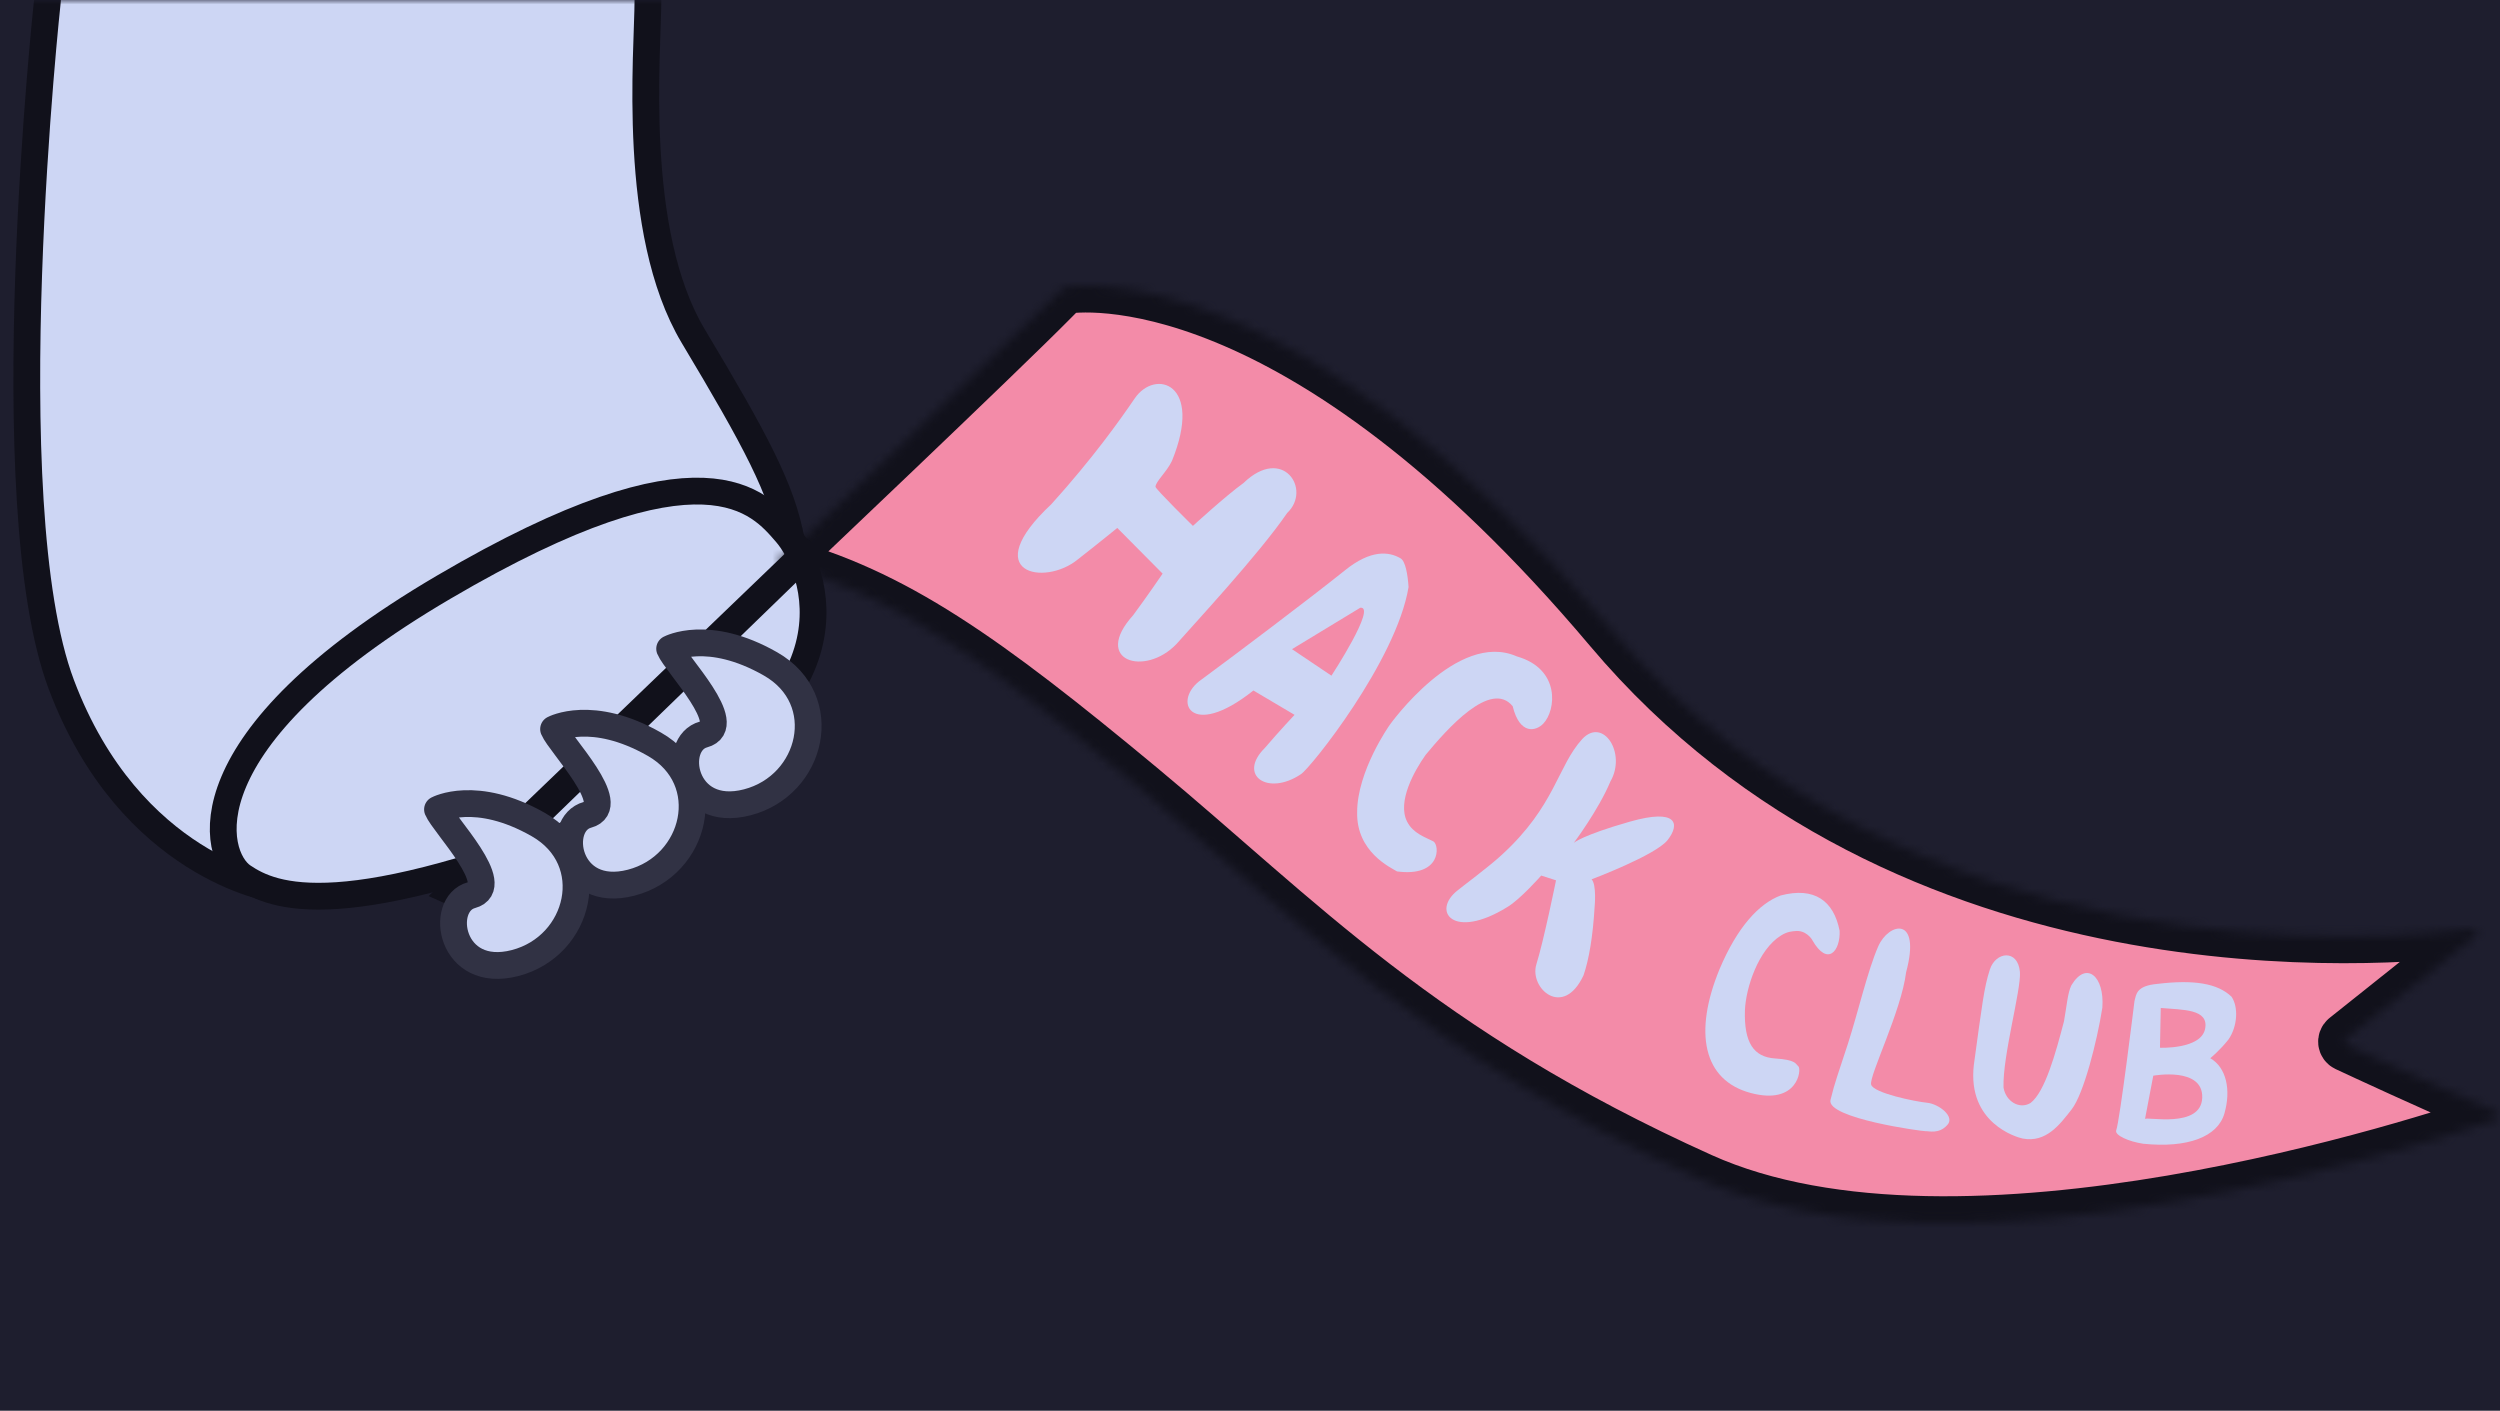 <svg width="280" height="158" viewBox="0 0 280 158" fill="none" xmlns="http://www.w3.org/2000/svg">
<rect width="280" height="158" fill="#1E1E2E"/>
<mask id="mask0_0_1" style="mask-type:luminance" maskUnits="userSpaceOnUse" x="0" y="0" width="280" height="158">
<path d="M0 0H280V157.5H0V0Z" fill="white"/>
</mask>
<g mask="url(#mask0_0_1)">
<path fill-rule="evenodd" clip-rule="evenodd" d="M5.456 0C5.456 0 5.152 2.704 4.758 7.143C3.355 22.954 0.807 60.77 6.784 76.699C14.437 97.099 26.663 97.999 26.663 97.999C26.663 97.999 87.297 56.999 86.999 58.299C86.701 59.599 86.005 53.299 79.047 41.6C72.089 29.9 72.031 5.7 72.031 0" fill="#CDD6F4"/>
<path d="M5.32 0C5.32 0 -0.821 56.299 6.879 76.699C14.579 97.099 30.642 99.56 30.642 99.56C30.642 99.56 89.683 66.441 88.642 60.635C87.602 54.828 84.638 49.336 77.638 37.637C70.638 25.937 72.569 5.7 72.569 0" stroke="#11111B" stroke-width="3" stroke-linecap="round" stroke-linejoin="round"/>
<path fill-rule="evenodd" clip-rule="evenodd" d="M88.092 59.766C85.084 56.292 78.992 48.566 49.692 65.766C20.393 82.966 23.793 95.866 27.193 98.166C30.593 100.466 38.292 103.766 68.292 91.566C98.292 79.366 91.1 63.24 88.092 59.766Z" fill="#CDD6F4" stroke="#11111B" stroke-width="3" stroke-linecap="round" stroke-linejoin="round"/>
<mask id="mask1_0_1" style="mask-type:luminance" maskUnits="userSpaceOnUse" x="87" y="32" width="193" height="105">
<path fill-rule="evenodd" clip-rule="evenodd" d="M119.139 32.17C120.843 31.872 145.187 28.674 180.393 70.43C213.648 109.872 267.136 105.335 276.965 104.039C277.291 103.995 277.536 104.594 277.279 104.798L262.781 116.355C262.553 116.537 262.593 116.895 262.858 117.018C264.854 117.951 271.823 121.187 279.713 124.616C280.04 124.757 280.058 125.211 279.721 125.328C272.214 127.926 219.682 145.256 190.49 132.109C159.001 117.925 145.261 102.889 127.63 88.257C110.268 73.849 100.039 66.55 87 63.1C87 63.1 111.99 39.418 117.843 33.475C118.661 32.645 119.131 32.171 119.139 32.17Z" fill="white"/>
</mask>
<g mask="url(#mask1_0_1)">
<path fill-rule="evenodd" clip-rule="evenodd" d="M119.139 32.17C120.843 31.872 145.187 28.674 180.393 70.43C213.648 109.872 267.136 105.335 276.965 104.039C277.291 103.995 277.536 104.594 277.279 104.798L262.781 116.355C262.553 116.537 262.593 116.895 262.858 117.018C264.854 117.951 271.823 121.187 279.713 124.616C280.04 124.757 280.058 125.211 279.721 125.328C272.214 127.926 219.682 145.256 190.49 132.109C159.001 117.925 145.261 102.889 127.63 88.257C110.268 73.849 100.039 66.55 87 63.1C87 63.1 111.99 39.418 117.843 33.475C118.661 32.645 119.131 32.171 119.139 32.17Z" fill="#F38BA8" stroke="#11111B" stroke-width="6"/>
</g>
<path fill-rule="evenodd" clip-rule="evenodd" d="M127.091 44.619C125.396 47.105 122.388 51.333 117.758 56.463C109.446 64.225 116.978 65.74 120.723 62.647C122.871 60.974 125.136 59.13 125.136 59.13L130.213 64.247C130.213 64.247 128.46 66.819 126.914 68.904C122.285 74.033 128.229 75.845 131.78 72.114C133.498 70.147 141.006 62.086 144.161 57.455C146.951 54.84 143.688 49.834 139.269 54.101C137.297 55.516 133.607 58.899 133.607 58.899C133.607 58.899 129.383 54.745 129.414 54.515C129.448 53.91 130.669 52.859 131.256 51.627C134.826 42.878 129.37 41.275 127.091 44.619Z" fill="#CDD6F4"/>
<path fill-rule="evenodd" clip-rule="evenodd" d="M150.596 63.907C153.559 61.5 155.587 61.787 156.857 62.529C157.412 62.836 157.667 64.358 157.759 65.752C156.383 74.037 146.74 86.071 145.707 86.706C142.017 89.195 138.562 86.853 141.665 83.767C143.351 81.801 144.99 80.063 144.99 80.063L140.381 77.335C133.232 83.026 131.201 78.38 134.618 76.07C138.419 73.272 146.62 67.093 150.596 63.907ZM144.704 72.706L149.12 75.677C149.12 75.677 154.243 67.852 152.349 68.067L144.704 72.706Z" fill="#CDD6F4"/>
<path fill-rule="evenodd" clip-rule="evenodd" d="M172.852 81.043C174.288 79.544 174.789 74.916 169.887 73.518C163.204 70.566 155.642 81.199 155.642 81.199C155.642 81.199 151.989 86.353 152.001 90.992C151.916 95.422 155.762 97.168 156.468 97.6C161.432 98.254 161.247 94.667 160.541 94.236C159.612 93.759 158.25 93.334 157.591 92.013C156.464 89.792 158.409 86.317 159.67 84.545C162.046 81.68 166.963 76.079 169.421 79.098C170.229 82.39 172.069 81.874 172.852 81.043Z" fill="#CDD6F4"/>
<path fill-rule="evenodd" clip-rule="evenodd" d="M177.217 82.765C174.434 85.814 174.205 90.243 168.211 95.733C166.762 97.081 163.676 99.36 163.278 99.701C160.272 102.044 162.751 105.339 168.798 101.603C170.231 100.771 172.616 98.063 172.616 98.063L174.274 98.597C174.274 98.597 172.919 105.288 172.066 108.031C171.274 110.693 175.077 114.123 177.359 109.227C177.961 107.467 178.401 104.92 178.601 101.523C178.601 101.523 178.834 99.074 178.259 98.483C178.259 98.483 185.44 95.784 186.775 94.083C188.173 92.301 187.898 90.5 182.545 92.025C177.194 93.55 176.272 94.394 176.272 94.394C176.272 94.394 179.052 90.685 180.368 87.52C182.193 84.366 179.553 80.283 177.217 82.765Z" fill="#CDD6F4"/>
<path fill-rule="evenodd" clip-rule="evenodd" d="M199.427 100.295C197.02 101.195 194.578 103.82 192.584 108.558C189.666 115.657 190.754 120.981 196.061 122.409C201.37 123.837 201.813 119.742 201.411 119.42C201.089 119.16 201.185 118.699 198.814 118.548C196.44 118.397 195.314 116.818 195.432 113.137C195.534 110.657 196.914 106.37 199.467 104.778C200.227 104.308 200.742 104.318 201.033 104.282C202.196 104.136 202.888 105.097 202.986 105.308C204.707 108.308 206.13 106.485 206.038 104.252C205.382 100.894 203.222 99.295 199.427 100.295Z" fill="#CDD6F4"/>
<path fill-rule="evenodd" clip-rule="evenodd" d="M210.364 105.988C211.535 103.322 215.198 102.51 213.487 108.881C212.95 113.254 209.306 120.534 209.568 121.478C209.83 122.422 214.513 123.379 215.839 123.509C217.163 123.641 219.054 125.104 218.057 126.041C217.138 127.043 215.99 126.66 215.7 126.695C215.41 126.73 204.52 125.25 205.016 123.193C205.514 121.137 205.884 120.254 206.979 116.863C208.075 113.471 209.192 108.654 210.364 105.988Z" fill="#CDD6F4"/>
<path fill-rule="evenodd" clip-rule="evenodd" d="M222.865 108.585C223.52 106.571 226.006 106.28 226.231 108.86C226.386 110.852 224.279 118.249 224.395 121.81C224.646 123.343 226.162 124.283 227.41 123.541C229.046 122.307 230.242 117.922 231.166 114.387C231.482 112.638 231.571 111.231 231.99 110.363C233.666 107.56 235.722 109.33 235.464 112.86C234.866 116.654 233.369 122.544 232.013 124.267C230.721 125.908 229.188 128.024 226.536 127.516C225.852 127.373 220.336 125.786 221.067 119.296C221.991 112.559 222.209 110.598 222.865 108.585Z" fill="#CDD6F4"/>
<path fill-rule="evenodd" clip-rule="evenodd" d="M241.63 110.195C245.684 109.705 248.371 110.121 249.935 111.636C250.725 112.799 250.601 114.964 249.591 116.42C248.627 117.649 247.55 118.519 247.55 118.519C249.356 119.561 249.89 122.071 249.137 124.702C248.385 127.333 245.012 128.608 240.04 128.099C238.398 127.853 236.852 127.151 237.011 126.612C237.412 125.6 239.059 112.137 239.059 112.137C239.267 111.37 239.233 110.412 241.63 110.195ZM242.005 112.892L241.917 117.348C241.917 117.348 246.487 117.536 246.966 115.256C247.443 112.974 244.451 113.115 242.005 112.892ZM241.167 120.477C241.167 120.477 240.195 125.56 240.243 125.332C240.355 125.022 246.529 126.446 246.65 122.947C246.771 119.45 241.167 120.477 241.167 120.477Z" fill="#CDD6F4"/>
<path d="M90 60L48 100.362L51.379 101.867L92.5 62L90 60Z" fill="#11111B"/>
<path fill-rule="evenodd" clip-rule="evenodd" d="M75 72.658C75.7 74.358 82.5 81.258 78.8 82.258C75.1 83.258 76.4 91.758 83.7 89.858C91 87.958 93.3 78.358 86.3 74.358C79.3 70.358 75 72.658 75 72.658Z" fill="#CDD6F4" stroke="#313244" stroke-width="3" stroke-linecap="round" stroke-linejoin="round"/>
<path fill-rule="evenodd" clip-rule="evenodd" d="M62 81.658C62.7 83.358 69.5 90.258 65.8 91.258C62.1 92.258 63.4 100.758 70.7 98.858C78 96.958 80.3 87.358 73.3 83.358C66.3 79.358 62 81.658 62 81.658Z" fill="#CDD6F4" stroke="#313244" stroke-width="3" stroke-linecap="round" stroke-linejoin="round"/>
<path fill-rule="evenodd" clip-rule="evenodd" d="M49 90.658C49.7 92.358 56.5 99.258 52.8 100.258C49.1 101.258 50.4 109.758 57.7 107.858C65 105.958 67.3 96.358 60.3 92.358C53.3 88.358 49 90.658 49 90.658Z" fill="#CDD6F4" stroke="#313244" stroke-width="3" stroke-linecap="round" stroke-linejoin="round"/>
</g>
</svg>
